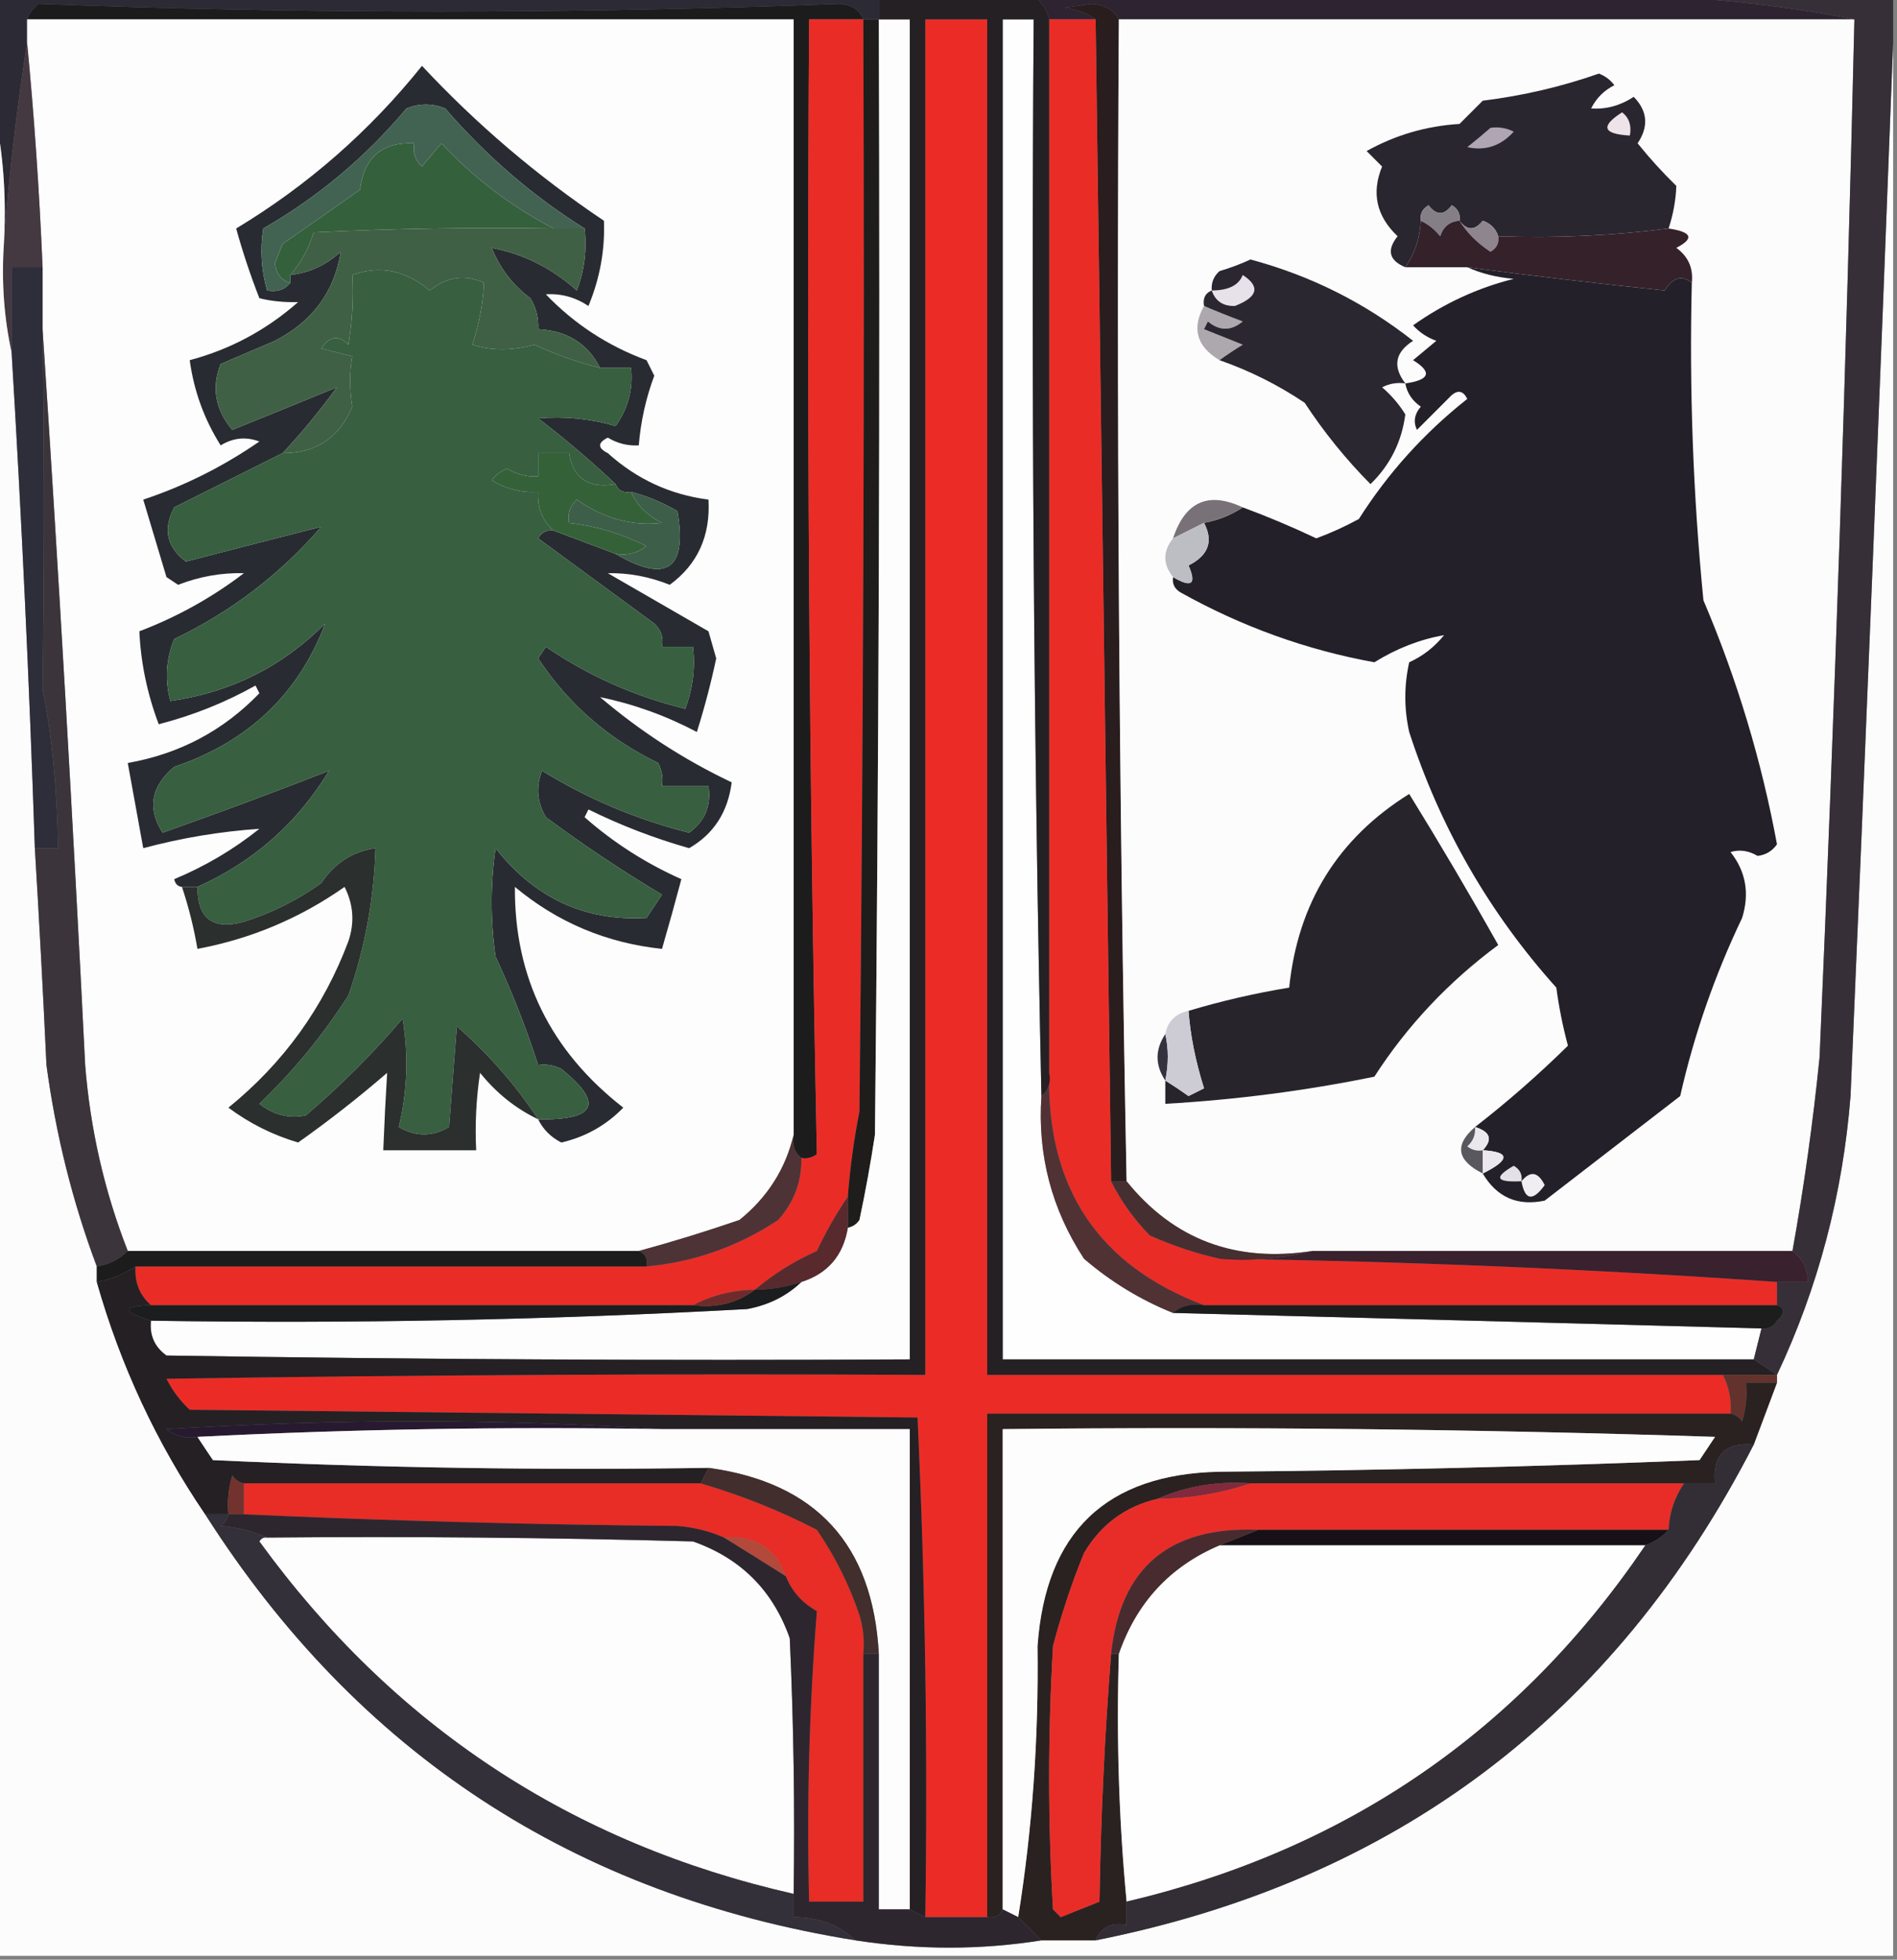<?xml version="1.0" encoding="UTF-8"?>
<!DOCTYPE svg PUBLIC "-//W3C//DTD SVG 1.1//EN" "http://www.w3.org/Graphics/SVG/1.1/DTD/svg11.dtd">
<svg xmlns="http://www.w3.org/2000/svg" version="1.1" width="245px" height="253px" style="shape-rendering:geometricPrecision; text-rendering:geometricPrecision; image-rendering:optimizeQuality; fill-rule:evenodd; clip-rule:evenodd" xmlns:xlink="http://www.w3.org/1999/xlink">
<rect width="100%" height="100%" fill="#808080" stroke="none"/>
<g><path style="opacity:1" fill="#2c2a35" d="M -0.5,-0.5 C 37.5,-0.5 75.5,-0.5 113.5,-0.5C 113.5,0.5 113.5,1.5 113.5,2.5C 112.833,2.5 112.167,2.5 111.5,2.5C 111.03,1.307 110.03,0.64 108.5,0.5C 73.945,1.818 39.445,1.818 5,0.5C 4.283,1.044 3.783,1.711 3.5,2.5C 3.5,3.5 3.5,4.5 3.5,5.5C 2.132,14.246 1.132,22.913 0.5,31.5C 0.821,25.974 0.488,20.64 -0.5,15.5C -0.5,10.167 -0.5,4.833 -0.5,-0.5 Z"/></g>
<g><path style="opacity:1" fill="#2d2331" d="M 133.5,-0.5 C 160.167,-0.5 186.833,-0.5 213.5,-0.5C 222.381,-0.155 231.048,0.845 239.5,2.5C 207.833,2.5 176.167,2.5 144.5,2.5C 143.848,1.275 142.681,0.608 141,0.5C 139.833,0.667 138.667,0.833 137.5,1C 139.058,1.21 140.391,1.71 141.5,2.5C 139.5,2.5 137.5,2.5 135.5,2.5C 135.218,1.222 134.551,0.222 133.5,-0.5 Z"/></g>
<g><path style="opacity:1" fill="#2a1d1e" d="M 144.5,2.5 C 144.18,52.53 144.514,102.53 145.5,152.5C 144.833,152.5 144.167,152.5 143.5,152.5C 142.847,102.36 142.18,52.36 141.5,2.5C 140.391,1.71 139.058,1.21 137.5,1C 138.667,0.833 139.833,0.667 141,0.5C 142.681,0.608 143.848,1.275 144.5,2.5 Z"/></g>
<g><path style="opacity:1" fill="#1d1c1c" d="M 111.5,2.5 C 109.167,2.5 106.833,2.5 104.5,2.5C 104.169,51.405 104.503,100.239 105.5,149C 104.906,149.464 104.239,149.631 103.5,149.5C 102.596,148.791 102.263,147.791 102.5,146.5C 102.5,98.5 102.5,50.5 102.5,2.5C 69.5,2.5 36.5,2.5 3.5,2.5C 3.783,1.711 4.283,1.044 5,0.5C 39.445,1.818 73.945,1.818 108.5,0.5C 110.03,0.64 111.03,1.307 111.5,2.5 Z"/></g>
<g><path style="opacity:1" fill="#fdfdfd" d="M 3.5,2.5 C 36.5,2.5 69.5,2.5 102.5,2.5C 102.5,50.5 102.5,98.5 102.5,146.5C 101.452,150.917 99.119,154.584 95.5,157.5C 91.095,159.011 86.762,160.345 82.5,161.5C 60.5,161.5 38.5,161.5 16.5,161.5C 13.495,153.826 11.662,145.826 11,137.5C 9.411,105.662 7.578,73.995 5.5,42.5C 5.5,39.833 5.5,37.167 5.5,34.5C 5.083,24.665 4.416,14.999 3.5,5.5C 3.5,4.5 3.5,3.5 3.5,2.5 Z"/></g>
<g><path style="opacity:1" fill="#ea2c27" d="M 111.5,2.5 C 111.667,49.501 111.5,96.501 111,143.5C 110.281,147.145 109.781,150.812 109.5,154.5C 108.022,156.645 106.688,158.979 105.5,161.5C 102.527,162.832 99.86,164.499 97.5,166.5C 94.572,166.565 91.905,167.232 89.5,168.5C 66.167,168.5 42.833,168.5 19.5,168.5C 18.032,167.221 17.365,165.554 17.5,163.5C 39.5,163.5 61.5,163.5 83.5,163.5C 89.645,162.931 95.312,160.931 100.5,157.5C 102.552,155.204 103.552,152.537 103.5,149.5C 104.239,149.631 104.906,149.464 105.5,149C 104.503,100.239 104.169,51.405 104.5,2.5C 106.833,2.5 109.167,2.5 111.5,2.5 Z"/></g>
<g><path style="opacity:1" fill="#1e1d1c" d="M 111.5,2.5 C 112.167,2.5 112.833,2.5 113.5,2.5C 113.667,50.501 113.5,98.501 113,146.5C 112.441,150.186 111.774,153.853 111,157.5C 110.617,158.056 110.117,158.389 109.5,158.5C 109.5,157.167 109.5,155.833 109.5,154.5C 109.781,150.812 110.281,147.145 111,143.5C 111.5,96.501 111.667,49.501 111.5,2.5 Z"/></g>
<g><path style="opacity:1" fill="#fdfdfd" d="M 113.5,2.5 C 114.833,2.5 116.167,2.5 117.5,2.5C 117.5,60.167 117.5,117.833 117.5,175.5C 85.498,175.667 53.498,175.5 21.5,175C 19.963,173.89 19.297,172.39 19.5,170.5C 45.195,170.911 70.862,170.411 96.5,169C 99.281,168.478 101.615,167.311 103.5,165.5C 106.908,164.422 108.908,162.089 109.5,158.5C 110.117,158.389 110.617,158.056 111,157.5C 111.774,153.853 112.441,150.186 113,146.5C 113.5,98.501 113.667,50.501 113.5,2.5 Z"/></g>
<g><path style="opacity:1" fill="#eb2c26" d="M 222.5,177.5 C 223.301,179.042 223.634,180.708 223.5,182.5C 191.5,182.5 159.5,182.5 127.5,182.5C 127.5,204.167 127.5,225.833 127.5,247.5C 124.833,247.5 122.167,247.5 119.5,247.5C 119.827,225.925 119.494,204.425 118.5,183C 87.167,182.667 55.833,182.333 24.5,182C 23.257,180.846 22.257,179.512 21.5,178C 54.165,177.5 86.832,177.333 119.5,177.5C 119.5,119.167 119.5,60.833 119.5,2.5C 122.167,2.5 124.833,2.5 127.5,2.5C 127.5,60.833 127.5,119.167 127.5,177.5C 159.167,177.5 190.833,177.5 222.5,177.5 Z"/></g>
<g><path style="opacity:1" fill="#fefefe" d="M 134.5,141.5 C 133.987,149.114 135.82,156.114 140,162.5C 143.473,165.484 147.306,167.817 151.5,169.5C 176.961,170.149 202.294,170.815 227.5,171.5C 227.167,172.833 226.833,174.167 226.5,175.5C 194.167,175.5 161.833,175.5 129.5,175.5C 129.5,117.833 129.5,60.167 129.5,2.5C 130.833,2.5 132.167,2.5 133.5,2.5C 133.172,48.905 133.505,95.239 134.5,141.5 Z"/></g>
<g><path style="opacity:1" fill="#ea2c27" d="M 135.5,2.5 C 137.5,2.5 139.5,2.5 141.5,2.5C 142.18,52.36 142.847,102.36 143.5,152.5C 144.741,155.008 146.407,157.342 148.5,159.5C 151.433,160.805 154.433,161.805 157.5,162.5C 181.684,162.836 205.684,163.836 229.5,165.5C 229.5,166.5 229.5,167.5 229.5,168.5C 204.833,168.5 180.167,168.5 155.5,168.5C 141.845,163.351 135.178,153.351 135.5,138.5C 135.5,93.167 135.5,47.833 135.5,2.5 Z"/></g>
<g><path style="opacity:1" fill="#fcfcfc" d="M 144.5,2.5 C 176.167,2.5 207.833,2.5 239.5,2.5C 238.457,46.931 236.957,91.597 235,136.5C 234.155,144.887 232.989,153.22 231.5,161.5C 210.833,161.5 190.167,161.5 169.5,161.5C 159.589,163.042 151.589,160.042 145.5,152.5C 144.514,102.53 144.18,52.53 144.5,2.5 Z"/></g>
<g><path style="opacity:1" fill="#443940" d="M 3.5,5.5 C 4.416,14.999 5.083,24.665 5.5,34.5C 4.167,34.5 2.833,34.5 1.5,34.5C 1.5,38.167 1.5,41.833 1.5,45.5C 0.514,41.03 0.181,36.363 0.5,31.5C 1.132,22.913 2.132,14.246 3.5,5.5 Z"/></g>
<g><path style="opacity:1" fill="#fdfcfd" d="M 244.5,5.5 C 244.5,87.833 244.5,170.167 244.5,252.5C 162.833,252.5 81.167,252.5 -0.5,252.5C -0.5,173.5 -0.5,94.5 -0.5,15.5C 0.488,20.64 0.821,25.974 0.5,31.5C 0.181,36.363 0.514,41.03 1.5,45.5C 2.789,66.816 3.789,88.15 4.5,109.5C 5.066,118.825 5.566,128.158 6,137.5C 7.218,146.533 9.384,155.2 12.5,163.5C 12.5,164.167 12.5,164.833 12.5,165.5C 15.574,176.311 20.241,186.311 26.5,195.5C 46.165,226.347 74.165,244.68 110.5,250.5C 118.641,251.752 126.641,251.752 134.5,250.5C 136.833,250.5 139.167,250.5 141.5,250.5C 180.186,242.802 208.519,221.469 226.5,186.5C 227.5,183.833 228.5,181.167 229.5,178.5C 229.5,178.167 229.5,177.833 229.5,177.5C 234.823,166.216 237.99,154.216 239,141.5C 240.951,96.011 242.784,50.677 244.5,5.5 Z"/></g>
<g><path style="opacity:1" fill="#2a262f" d="M 215.5,29.5 C 208.223,30.43 200.89,30.764 193.5,30.5C 193.189,29.522 192.522,28.855 191.5,28.5C 190.473,29.791 189.473,29.791 188.5,28.5C 188.631,27.624 188.298,26.957 187.5,26.5C 186.5,27.833 185.5,27.833 184.5,26.5C 183.702,26.957 183.369,27.624 183.5,28.5C 183.396,30.703 182.73,32.703 181.5,34.5C 179.401,33.63 179.068,32.297 180.5,30.5C 177.766,27.904 177.1,24.904 178.5,21.5C 177.833,20.833 177.167,20.167 176.5,19.5C 180.221,17.427 184.221,16.26 188.5,16C 189.5,15 190.5,14 191.5,13C 196.689,12.356 201.689,11.19 206.5,9.5C 207.308,9.808 207.975,10.308 208.5,11C 207.167,11.667 206.167,12.667 205.5,14C 207.432,14.138 209.266,13.638 211,12.5C 212.788,14.333 212.954,16.333 211.5,18.5C 213.05,20.428 214.717,22.261 216.5,24C 216.435,25.829 216.102,27.662 215.5,29.5 Z"/></g>
<g><path style="opacity:1" fill="#b0a6b3" d="M 192.5,16.5 C 193.552,16.351 194.552,16.517 195.5,17C 193.835,18.84 191.835,19.507 189.5,19C 190.571,18.148 191.571,17.315 192.5,16.5 Z"/></g>
<g><path style="opacity:1" fill="#ede3e9" d="M 209.5,14.5 C 210.404,15.209 210.737,16.209 210.5,17.5C 206.995,17.306 206.662,16.306 209.5,14.5 Z"/></g>
<g><path style="opacity:1" fill="#847f87" d="M 188.5,28.5 C 187.25,28.577 186.417,29.244 186,30.5C 185.292,29.619 184.458,28.953 183.5,28.5C 183.369,27.624 183.702,26.957 184.5,26.5C 185.5,27.833 186.5,27.833 187.5,26.5C 188.298,26.957 188.631,27.624 188.5,28.5 Z"/></g>
<g><path style="opacity:1" fill="#8e858e" d="M 188.5,28.5 C 189.473,29.791 190.473,29.791 191.5,28.5C 192.522,28.855 193.189,29.522 193.5,30.5C 193.631,31.376 193.298,32.043 192.5,32.5C 190.8,31.39 189.466,30.057 188.5,28.5 Z"/></g>
<g><path style="opacity:1" fill="#35212a" d="M 183.5,28.5 C 184.458,28.953 185.292,29.619 186,30.5C 186.417,29.244 187.25,28.577 188.5,28.5C 189.466,30.057 190.8,31.39 192.5,32.5C 193.298,32.043 193.631,31.376 193.5,30.5C 200.89,30.764 208.223,30.43 215.5,29.5C 218.524,29.947 218.857,30.78 216.5,32C 218.037,33.11 218.703,34.61 218.5,36.5C 217.213,35.471 216.046,35.805 215,37.5C 206.48,36.623 197.98,35.623 189.5,34.5C 186.833,34.5 184.167,34.5 181.5,34.5C 182.73,32.703 183.396,30.703 183.5,28.5 Z"/></g>
<g><path style="opacity:1" fill="#ada7ae" d="M 155.5,39.5 C 157.042,40.163 158.709,40.83 160.5,41.5C 158.994,42.747 157.494,42.747 156,41.5C 155.833,41.833 155.667,42.167 155.5,42.5C 157.167,43.167 158.833,43.833 160.5,44.5C 159.398,45.176 158.398,45.842 157.5,46.5C 154.551,44.735 153.885,42.402 155.5,39.5 Z"/></g>
<g><path style="opacity:1" fill="#2a2730" d="M 181.5,49.5 C 180.448,49.35 179.448,49.517 178.5,50C 179.687,51.02 180.687,52.186 181.5,53.5C 181.036,57.038 179.536,60.038 177,62.5C 173.807,59.275 170.974,55.775 168.5,52C 165.057,49.688 161.391,47.855 157.5,46.5C 158.398,45.842 159.398,45.176 160.5,44.5C 158.833,43.833 157.167,43.167 155.5,42.5C 155.667,42.167 155.833,41.833 156,41.5C 157.494,42.747 158.994,42.747 160.5,41.5C 158.709,40.83 157.042,40.163 155.5,39.5C 155.328,38.508 155.662,37.842 156.5,37.5C 156.414,36.504 156.748,35.671 157.5,35C 158.872,34.598 160.205,34.098 161.5,33.5C 169.251,35.578 176.251,39.078 182.5,44C 180.17,45.487 179.836,47.321 181.5,49.5 Z"/></g>
<g><path style="opacity:1" fill="#e7e2e9" d="M 156.5,37.5 C 158.661,37.491 159.994,36.824 160.5,35.5C 162.802,36.999 162.469,38.332 159.5,39.5C 157.962,39.547 156.962,38.88 156.5,37.5 Z"/></g>
<g><path style="opacity:1" fill="#292b32" d="M 69.5,144.5 C 77.021,144.625 78.021,142.458 72.5,138C 71.552,137.517 70.552,137.351 69.5,137.5C 67.992,132.799 66.158,128.132 64,123.5C 63.333,118.833 63.333,114.167 64,109.5C 69.079,115.961 75.579,118.961 83.5,118.5C 84.167,117.5 84.833,116.5 85.5,115.5C 80.328,112.415 75.328,109.081 70.5,105.5C 69.359,103.579 69.192,101.579 70,99.5C 75.938,103.145 82.271,105.811 89,107.5C 91.039,106.022 91.872,104.022 91.5,101.5C 89.5,101.5 87.5,101.5 85.5,101.5C 85.65,100.448 85.483,99.448 85,98.5C 78.56,95.389 73.393,90.889 69.5,85C 69.833,84.5 70.167,84 70.5,83.5C 75.992,87.245 81.992,89.911 88.5,91.5C 89.48,88.913 89.813,86.247 89.5,83.5C 88.167,83.5 86.833,83.5 85.5,83.5C 85.719,82.325 85.386,81.325 84.5,80.5C 79.5,76.833 74.5,73.167 69.5,69.5C 69.957,68.703 70.624,68.369 71.5,68.5C 74.167,69.5 76.833,70.5 79.5,71.5C 86.105,75.365 88.772,73.532 87.5,66C 85.593,64.878 83.593,64.045 81.5,63.5C 80.508,63.672 79.842,63.338 79.5,62.5C 76.358,59.531 73.025,56.698 69.5,54C 72.959,53.723 76.293,54.057 79.5,55C 81.113,52.772 81.78,50.272 81.5,47.5C 80.167,47.5 78.833,47.5 77.5,47.5C 75.915,44.361 73.248,42.694 69.5,42.5C 69.579,41.069 69.246,39.736 68.5,38.5C 66.24,36.823 64.573,34.657 63.5,32C 67.567,32.762 71.234,34.595 74.5,37.5C 75.48,34.913 75.813,32.247 75.5,29.5C 68.783,25.291 62.783,20.125 57.5,14C 55.833,13.333 54.167,13.333 52.5,14C 47.211,20.296 41.044,25.462 34,29.5C 33.57,32.192 33.737,34.859 34.5,37.5C 35.791,37.737 36.791,37.404 37.5,36.5C 37.5,36.167 37.5,35.833 37.5,35.5C 39.963,35.219 42.13,34.219 44,32.5C 43.2,37.66 40.367,41.493 35.5,44C 33.167,45 30.833,46 28.5,47C 27.291,50.025 27.791,52.859 30,55.5C 34.594,53.642 39.094,51.809 43.5,50C 41.332,52.998 38.999,55.831 36.5,58.5C 31.855,60.822 27.189,63.156 22.5,65.5C 21.024,68.291 21.524,70.625 24,72.5C 29.937,70.957 35.77,69.457 41.5,68C 36.186,74.144 29.853,78.978 22.5,82.5C 21.438,85.103 21.272,87.769 22,90.5C 29.805,89.387 36.472,86.054 42,80.5C 38.552,89.608 32.052,95.775 22.5,99C 19.503,101.523 19.003,104.357 21,107.5C 28.56,104.827 35.727,102.16 42.5,99.5C 38.4,106.266 32.733,111.266 25.5,114.5C 24.833,114.5 24.167,114.5 23.5,114.5C 22.957,114.44 22.624,114.107 22.5,113.5C 26.487,111.841 30.154,109.674 33.5,107C 28.457,107.341 23.457,108.174 18.5,109.5C 17.833,105.833 17.167,102.167 16.5,98.5C 23.183,97.326 28.849,94.326 33.5,89.5C 33.333,89.167 33.167,88.833 33,88.5C 29.1,90.691 24.933,92.357 20.5,93.5C 19.015,89.572 18.182,85.572 18,81.5C 22.871,79.648 27.371,77.148 31.5,74C 28.628,73.922 25.795,74.422 23,75.5C 22.5,75.167 22,74.833 21.5,74.5C 20.485,71.145 19.485,67.812 18.5,64.5C 23.787,62.747 28.787,60.247 33.5,57C 31.765,56.349 30.098,56.515 28.5,57.5C 26.38,54.143 25.047,50.477 24.5,46.5C 29.734,45.108 34.401,42.608 38.5,39C 36.687,39.046 35.021,38.88 33.5,38.5C 32.346,35.548 31.346,32.548 30.5,29.5C 39.735,23.933 47.735,16.933 54.5,8.5C 61.574,16.075 69.407,22.741 78,28.5C 78.146,32.262 77.48,35.928 76,39.5C 74.266,38.362 72.432,37.862 70.5,38C 74.158,41.817 78.491,44.65 83.5,46.5C 83.833,47.167 84.167,47.833 84.5,48.5C 83.414,51.42 82.748,54.42 82.5,57.5C 81.07,57.579 79.736,57.246 78.5,56.5C 77.167,57.167 77.167,57.833 78.5,58.5C 82.222,61.861 86.555,63.861 91.5,64.5C 91.766,69.188 90.1,72.854 86.5,75.5C 83.869,74.447 81.202,73.947 78.5,74C 82.833,76.5 87.167,79 91.5,81.5C 91.833,82.667 92.167,83.833 92.5,85C 91.822,88.195 90.989,91.362 90,94.5C 86,92.39 81.834,90.89 77.5,90C 82.719,94.438 88.385,98.104 94.5,101C 94.006,104.85 92.173,107.683 89,109.5C 84.507,108.225 80.173,106.558 76,104.5C 75.833,104.833 75.667,105.167 75.5,105.5C 79.239,108.789 83.406,111.456 88,113.5C 87.224,116.423 86.391,119.423 85.5,122.5C 78.335,121.749 72.001,119.082 66.5,114.5C 66.417,126.17 71.084,135.67 80.5,143C 78.287,145.274 75.621,146.774 72.5,147.5C 71.145,146.812 70.145,145.812 69.5,144.5 Z"/></g>
<g><path style="opacity:1" fill="#3f6044" d="M 71.5,29.5 C 72.833,29.5 74.167,29.5 75.5,29.5C 75.813,32.247 75.48,34.913 74.5,37.5C 71.234,34.595 67.567,32.762 63.5,32C 64.573,34.657 66.24,36.823 68.5,38.5C 69.246,39.736 69.579,41.069 69.5,42.5C 73.248,42.694 75.915,44.361 77.5,47.5C 74.588,46.763 71.755,45.763 69,44.5C 66.123,45.295 63.456,45.295 61,44.5C 61.899,41.78 62.399,39.113 62.5,36.5C 60.046,35.397 57.713,35.73 55.5,37.5C 52.392,34.89 49.059,34.223 45.5,35.5C 45.665,38.518 45.498,41.518 45,44.5C 43.703,43.216 42.536,43.383 41.5,45C 42.833,45.333 44.167,45.667 45.5,46C 45.132,48.033 45.132,50.2 45.5,52.5C 43.83,56.504 40.83,58.504 36.5,58.5C 38.999,55.831 41.332,52.998 43.5,50C 39.094,51.809 34.594,53.642 30,55.5C 27.791,52.859 27.291,50.025 28.5,47C 30.833,46 33.167,45 35.5,44C 40.367,41.493 43.2,37.66 44,32.5C 42.13,34.219 39.963,35.219 37.5,35.5C 38.87,33.932 39.87,32.099 40.5,30C 50.828,29.5 61.161,29.334 71.5,29.5 Z"/></g>
<g><path style="opacity:1" fill="#34603c" d="M 71.5,29.5 C 61.161,29.334 50.828,29.5 40.5,30C 39.87,32.099 38.87,33.932 37.5,35.5C 37.5,35.833 37.5,36.167 37.5,36.5C 36.351,36.209 35.684,35.376 35.5,34C 35.833,33.167 36.167,32.333 36.5,31.5C 39.833,29.167 43.167,26.833 46.5,24.5C 47.025,20.304 49.359,18.304 53.5,18.5C 53.281,19.675 53.614,20.675 54.5,21.5C 55.333,20.5 56.167,19.5 57,18.5C 61.252,23.031 66.086,26.698 71.5,29.5 Z"/></g>
<g><path style="opacity:1" fill="#436352" d="M 75.5,29.5 C 74.167,29.5 72.833,29.5 71.5,29.5C 66.086,26.698 61.252,23.031 57,18.5C 56.167,19.5 55.333,20.5 54.5,21.5C 53.614,20.675 53.281,19.675 53.5,18.5C 49.359,18.304 47.025,20.304 46.5,24.5C 43.167,26.833 39.833,29.167 36.5,31.5C 36.167,32.333 35.833,33.167 35.5,34C 35.684,35.376 36.351,36.209 37.5,36.5C 36.791,37.404 35.791,37.737 34.5,37.5C 33.737,34.859 33.57,32.192 34,29.5C 41.044,25.462 47.211,20.296 52.5,14C 54.167,13.333 55.833,13.333 57.5,14C 62.783,20.125 68.783,25.291 75.5,29.5 Z"/></g>
<g><path style="opacity:1" fill="#242029" d="M 189.5,34.5 C 197.98,35.623 206.48,36.623 215,37.5C 216.046,35.805 217.213,35.471 218.5,36.5C 218.163,50.204 218.663,63.871 220,77.5C 224.333,87.671 227.5,98.171 229.5,109C 228.892,109.87 228.059,110.37 227,110.5C 225.838,109.813 224.672,109.647 223.5,110C 225.478,112.497 225.978,115.331 225,118.5C 221.458,125.906 218.791,133.573 217,141.5C 211.167,146 205.333,150.5 199.5,155C 195.984,155.741 193.317,154.575 191.5,151.5C 195.06,149.717 195.06,148.717 191.5,148.5C 192.815,147.105 192.481,146.105 190.5,145.5C 194.715,142.229 198.715,138.729 202.5,135C 201.839,132.536 201.339,130.036 201,127.5C 192.346,117.863 186.013,106.863 182,94.5C 181.333,91.5 181.333,88.5 182,85.5C 183.771,84.696 185.271,83.529 186.5,82C 183.388,82.543 180.388,83.71 177.5,85.5C 168.753,83.915 160.42,80.915 152.5,76.5C 151.702,76.043 151.369,75.376 151.5,74.5C 153.9,75.927 154.567,75.427 153.5,73C 156.074,71.711 156.741,69.878 155.5,67.5C 157.322,67.169 158.989,66.502 160.5,65.5C 163.703,66.683 166.87,68.016 170,69.5C 171.893,68.804 173.726,67.97 175.5,67C 179.27,61.061 183.937,55.894 189.5,51.5C 188.998,50.479 188.332,50.312 187.5,51C 186,52.5 184.5,54 183,55.5C 182.508,54.451 182.674,53.451 183.5,52.5C 182.388,51.735 181.721,50.735 181.5,49.5C 184.674,49.048 185.007,48.048 182.5,46.5C 183.5,45.667 184.5,44.833 185.5,44C 184.328,43.581 183.328,42.915 182.5,42C 186.499,39.166 190.832,37.166 195.5,36C 193.292,35.809 191.292,35.309 189.5,34.5 Z"/></g>
<g><path style="opacity:1" fill="#2e2e3b" d="M 5.5,34.5 C 5.5,37.167 5.5,39.833 5.5,42.5C 5.727,58.143 5.727,73.643 5.5,89C 6.709,94.85 7.376,101.684 7.5,109.5C 6.5,109.5 5.5,109.5 4.5,109.5C 3.789,88.15 2.789,66.816 1.5,45.5C 1.5,41.833 1.5,38.167 1.5,34.5C 2.833,34.5 4.167,34.5 5.5,34.5 Z"/></g>
<g><path style="opacity:1" fill="#356138" d="M 79.5,62.5 C 79.842,63.338 80.508,63.672 81.5,63.5C 82.292,65.257 83.625,66.591 85.5,67.5C 81.661,67.954 77.994,66.954 74.5,64.5C 73.614,65.325 73.281,66.325 73.5,67.5C 76.992,67.909 80.325,68.909 83.5,70.5C 82.311,71.429 80.978,71.762 79.5,71.5C 76.833,70.5 74.167,69.5 71.5,68.5C 70.032,67.221 69.365,65.554 69.5,63.5C 67.345,63.628 65.345,63.128 63.5,62C 64.025,61.308 64.692,60.808 65.5,60.5C 66.736,61.246 68.07,61.579 69.5,61.5C 69.5,60.5 69.5,59.5 69.5,58.5C 70.833,58.5 72.167,58.5 73.5,58.5C 74.031,61.779 76.031,63.113 79.5,62.5 Z"/></g>
<g><path style="opacity:1" fill="#787278" d="M 160.5,65.5 C 158.989,66.502 157.322,67.169 155.5,67.5C 154.167,68.167 152.833,68.833 151.5,69.5C 153.067,64.751 156.067,63.417 160.5,65.5 Z"/></g>
<g><path style="opacity:1" fill="#bcbec4" d="M 155.5,67.5 C 156.741,69.878 156.074,71.711 153.5,73C 154.567,75.427 153.9,75.927 151.5,74.5C 150.167,72.833 150.167,71.167 151.5,69.5C 152.833,68.833 154.167,68.167 155.5,67.5 Z"/></g>
<g><path style="opacity:1" fill="#3d5e49" d="M 81.5,63.5 C 83.593,64.045 85.593,64.878 87.5,66C 88.772,73.532 86.105,75.365 79.5,71.5C 80.978,71.762 82.311,71.429 83.5,70.5C 80.325,68.909 76.992,67.909 73.5,67.5C 73.281,66.325 73.614,65.325 74.5,64.5C 77.994,66.954 81.661,67.954 85.5,67.5C 83.625,66.591 82.292,65.257 81.5,63.5 Z"/></g>
<g><path style="opacity:1" fill="#375f40" d="M 77.5,47.5 C 78.833,47.5 80.167,47.5 81.5,47.5C 81.78,50.272 81.113,52.772 79.5,55C 76.293,54.057 72.959,53.723 69.5,54C 73.025,56.698 76.358,59.531 79.5,62.5C 76.031,63.113 74.031,61.779 73.5,58.5C 72.167,58.5 70.833,58.5 69.5,58.5C 69.5,59.5 69.5,60.5 69.5,61.5C 68.07,61.579 66.736,61.246 65.5,60.5C 64.692,60.808 64.025,61.308 63.5,62C 65.345,63.128 67.345,63.628 69.5,63.5C 69.365,65.554 70.032,67.221 71.5,68.5C 70.624,68.369 69.957,68.703 69.5,69.5C 74.5,73.167 79.5,76.833 84.5,80.5C 85.386,81.325 85.719,82.325 85.5,83.5C 86.833,83.5 88.167,83.5 89.5,83.5C 89.813,86.247 89.48,88.913 88.5,91.5C 81.992,89.911 75.992,87.245 70.5,83.5C 70.167,84 69.833,84.5 69.5,85C 73.393,90.889 78.56,95.389 85,98.5C 85.483,99.448 85.65,100.448 85.5,101.5C 87.5,101.5 89.5,101.5 91.5,101.5C 91.872,104.022 91.039,106.022 89,107.5C 82.271,105.811 75.938,103.145 70,99.5C 69.192,101.579 69.359,103.579 70.5,105.5C 75.328,109.081 80.328,112.415 85.5,115.5C 84.833,116.5 84.167,117.5 83.5,118.5C 75.579,118.961 69.079,115.961 64,109.5C 63.333,114.167 63.333,118.833 64,123.5C 66.158,128.132 67.992,132.799 69.5,137.5C 70.552,137.351 71.552,137.517 72.5,138C 78.021,142.458 77.021,144.625 69.5,144.5C 66.65,140.136 63.15,136.136 59,132.5C 58.667,136.833 58.333,141.167 58,145.5C 55.861,146.769 53.695,146.769 51.5,145.5C 52.61,140.889 52.777,136.222 52,131.5C 48.167,136 44,140.167 39.5,144C 37.316,144.442 35.316,143.942 33.5,142.5C 37.9,138.27 41.733,133.603 45,128.5C 47.141,122.35 48.307,116.017 48.5,109.5C 45.561,109.918 43.228,111.418 41.5,114C 38.44,116.196 35.107,117.863 31.5,119C 27.496,120.105 25.496,118.605 25.5,114.5C 32.733,111.266 38.4,106.266 42.5,99.5C 35.727,102.16 28.56,104.827 21,107.5C 19.003,104.357 19.503,101.523 22.5,99C 32.052,95.775 38.552,89.608 42,80.5C 36.472,86.054 29.805,89.387 22,90.5C 21.272,87.769 21.438,85.103 22.5,82.5C 29.853,78.978 36.186,74.144 41.5,68C 35.77,69.457 29.937,70.957 24,72.5C 21.524,70.625 21.024,68.291 22.5,65.5C 27.189,63.156 31.855,60.822 36.5,58.5C 40.83,58.504 43.83,56.504 45.5,52.5C 45.132,50.2 45.132,48.033 45.5,46C 44.167,45.667 42.833,45.333 41.5,45C 42.536,43.383 43.703,43.216 45,44.5C 45.498,41.518 45.665,38.518 45.5,35.5C 49.059,34.223 52.392,34.89 55.5,37.5C 57.713,35.73 60.046,35.397 62.5,36.5C 62.399,39.113 61.899,41.78 61,44.5C 63.456,45.295 66.123,45.295 69,44.5C 71.755,45.763 74.588,46.763 77.5,47.5 Z"/></g>
<g><path style="opacity:1" fill="#362f38" d="M 213.5,-0.5 C 223.833,-0.5 234.167,-0.5 244.5,-0.5C 244.5,1.5 244.5,3.5 244.5,5.5C 242.784,50.677 240.951,96.011 239,141.5C 237.99,154.216 234.823,166.216 229.5,177.5C 228.5,176.833 227.5,176.167 226.5,175.5C 226.833,174.167 227.167,172.833 227.5,171.5C 228.376,171.631 229.043,171.298 229.5,170.5C 230.55,169.571 230.55,168.905 229.5,168.5C 229.5,167.5 229.5,166.5 229.5,165.5C 230.833,165.5 232.167,165.5 233.5,165.5C 233.473,163.801 232.806,162.467 231.5,161.5C 232.989,153.22 234.155,144.887 235,136.5C 236.957,91.597 238.457,46.931 239.5,2.5C 231.048,0.845 222.381,-0.155 213.5,-0.5 Z"/></g>
<g><path style="opacity:1" fill="#3b353b" d="M 5.5,42.5 C 7.578,73.995 9.411,105.662 11,137.5C 11.662,145.826 13.495,153.826 16.5,161.5C 15.395,162.6 14.062,163.267 12.5,163.5C 9.384,155.2 7.218,146.533 6,137.5C 5.566,128.158 5.066,118.825 4.5,109.5C 5.5,109.5 6.5,109.5 7.5,109.5C 7.376,101.684 6.709,94.85 5.5,89C 5.727,73.643 5.727,58.143 5.5,42.5 Z"/></g>
<g><path style="opacity:1" fill="#28242c" d="M 150.5,139.5 C 151.524,140.138 152.524,140.805 153.5,141.5C 154.167,141.167 154.833,140.833 155.5,140.5C 154.396,136.982 153.729,133.649 153.5,130.5C 157.761,129.224 162.094,128.224 166.5,127.5C 167.625,116.569 172.792,108.236 182,102.5C 185.947,108.889 189.781,115.389 193.5,122C 187.068,126.762 181.734,132.428 177.5,139C 168.581,140.82 159.581,141.987 150.5,142.5C 150.5,141.5 150.5,140.5 150.5,139.5 Z"/></g>
<g><path style="opacity:1" fill="#2b2f2e" d="M 69.5,144.5 C 66.606,143.118 64.106,141.118 62,138.5C 61.502,141.817 61.335,145.15 61.5,148.5C 57.5,148.5 53.5,148.5 49.5,148.5C 49.632,145.111 49.799,141.777 50,138.5C 46.31,141.691 42.477,144.691 38.5,147.5C 35.221,146.527 32.221,145.027 29.5,143C 36.633,137.208 41.8,130.041 45,121.5C 45.814,119.098 45.647,116.765 44.5,114.5C 38.761,118.535 32.428,121.202 25.5,122.5C 25.037,119.779 24.37,117.112 23.5,114.5C 24.167,114.5 24.833,114.5 25.5,114.5C 25.496,118.605 27.496,120.105 31.5,119C 35.107,117.863 38.44,116.196 41.5,114C 43.228,111.418 45.561,109.918 48.5,109.5C 48.307,116.017 47.141,122.35 45,128.5C 41.733,133.603 37.9,138.27 33.5,142.5C 35.316,143.942 37.316,144.442 39.5,144C 44,140.167 48.167,136 52,131.5C 52.777,136.222 52.61,140.889 51.5,145.5C 53.695,146.769 55.861,146.769 58,145.5C 58.333,141.167 58.667,136.833 59,132.5C 63.15,136.136 66.65,140.136 69.5,144.5 Z"/></g>
<g><path style="opacity:1" fill="#34323d" d="M 150.5,133.5 C 150.93,135.38 150.93,137.38 150.5,139.5C 149.167,137.5 149.167,135.5 150.5,133.5 Z"/></g>
<g><path style="opacity:1" fill="#cdcbd4" d="M 153.5,130.5 C 153.729,133.649 154.396,136.982 155.5,140.5C 154.833,140.833 154.167,141.167 153.5,141.5C 152.524,140.805 151.524,140.138 150.5,139.5C 150.93,137.38 150.93,135.38 150.5,133.5C 150.81,131.856 151.81,130.856 153.5,130.5 Z"/></g>
<g><path style="opacity:1" fill="#eae8ed" d="M 190.5,145.5 C 192.481,146.105 192.815,147.105 191.5,148.5C 190.761,148.631 190.094,148.464 189.5,148C 190.252,147.329 190.586,146.496 190.5,145.5 Z"/></g>
<g><path style="opacity:1" fill="#58585e" d="M 190.5,145.5 C 190.586,146.496 190.252,147.329 189.5,148C 190.094,148.464 190.761,148.631 191.5,148.5C 191.5,149.5 191.5,150.5 191.5,151.5C 188.145,149.815 187.811,147.815 190.5,145.5 Z"/></g>
<g><path style="opacity:1" fill="#eae8ee" d="M 191.5,148.5 C 195.06,148.717 195.06,149.717 191.5,151.5C 191.5,150.5 191.5,149.5 191.5,148.5 Z"/></g>
<g><path style="opacity:1" fill="#e4e0e8" d="M 196.5,152.5 C 193.203,152.671 192.869,152.005 195.5,150.5C 196.298,150.957 196.631,151.624 196.5,152.5 Z"/></g>
<g><path style="opacity:1" fill="#f1eef3" d="M 196.5,152.5 C 197.648,151.105 198.648,151.272 199.5,153C 197.947,155.14 196.947,154.973 196.5,152.5 Z"/></g>
<g><path style="opacity:1" fill="#4d3336" d="M 102.5,146.5 C 102.263,147.791 102.596,148.791 103.5,149.5C 103.552,152.537 102.552,155.204 100.5,157.5C 95.312,160.931 89.645,162.931 83.5,163.5C 83.672,162.508 83.338,161.842 82.5,161.5C 86.762,160.345 91.095,159.011 95.5,157.5C 99.119,154.584 101.452,150.917 102.5,146.5 Z"/></g>
<g><path style="opacity:1" fill="#462f31" d="M 143.5,152.5 C 144.167,152.5 144.833,152.5 145.5,152.5C 151.589,160.042 159.589,163.042 169.5,161.5C 165.702,162.483 161.702,162.817 157.5,162.5C 154.433,161.805 151.433,160.805 148.5,159.5C 146.407,157.342 144.741,155.008 143.5,152.5 Z"/></g>
<g><path style="opacity:1" fill="#1c1c1c" d="M 16.5,161.5 C 38.5,161.5 60.5,161.5 82.5,161.5C 83.338,161.842 83.672,162.508 83.5,163.5C 61.5,163.5 39.5,163.5 17.5,163.5C 15.989,164.502 14.322,165.169 12.5,165.5C 12.5,164.833 12.5,164.167 12.5,163.5C 14.062,163.267 15.395,162.6 16.5,161.5 Z"/></g>
<g><path style="opacity:1" fill="#39212e" d="M 169.5,161.5 C 190.167,161.5 210.833,161.5 231.5,161.5C 232.806,162.467 233.473,163.801 233.5,165.5C 232.167,165.5 230.833,165.5 229.5,165.5C 205.684,163.836 181.684,162.836 157.5,162.5C 161.702,162.817 165.702,162.483 169.5,161.5 Z"/></g>
<g><path style="opacity:1" fill="#582a2d" d="M 109.5,154.5 C 109.5,155.833 109.5,157.167 109.5,158.5C 108.908,162.089 106.908,164.422 103.5,165.5C 101.565,166.15 99.565,166.483 97.5,166.5C 99.86,164.499 102.527,162.832 105.5,161.5C 106.688,158.979 108.022,156.645 109.5,154.5 Z"/></g>
<g><path style="opacity:1" fill="#503235" d="M 135.5,138.5 C 135.178,153.351 141.845,163.351 155.5,168.5C 153.901,168.232 152.568,168.566 151.5,169.5C 147.306,167.817 143.473,165.484 140,162.5C 135.82,156.114 133.987,149.114 134.5,141.5C 135.404,140.791 135.737,139.791 135.5,138.5 Z"/></g>
<g><path style="opacity:1" fill="#1d1d1d" d="M 151.5,169.5 C 152.568,168.566 153.901,168.232 155.5,168.5C 180.167,168.5 204.833,168.5 229.5,168.5C 230.55,168.905 230.55,169.571 229.5,170.5C 229.043,171.298 228.376,171.631 227.5,171.5C 202.294,170.815 176.961,170.149 151.5,169.5 Z"/></g>
<g><path style="opacity:1" fill="#252024" d="M 113.5,-0.5 C 120.167,-0.5 126.833,-0.5 133.5,-0.5C 134.551,0.222 135.218,1.222 135.5,2.5C 135.5,47.833 135.5,93.167 135.5,138.5C 135.737,139.791 135.404,140.791 134.5,141.5C 133.505,95.239 133.172,48.905 133.5,2.5C 132.167,2.5 130.833,2.5 129.5,2.5C 129.5,60.167 129.5,117.833 129.5,175.5C 161.833,175.5 194.167,175.5 226.5,175.5C 227.5,176.167 228.5,176.833 229.5,177.5C 227.167,177.5 224.833,177.5 222.5,177.5C 190.833,177.5 159.167,177.5 127.5,177.5C 127.5,119.167 127.5,60.833 127.5,2.5C 124.833,2.5 122.167,2.5 119.5,2.5C 119.5,60.833 119.5,119.167 119.5,177.5C 86.832,177.333 54.165,177.5 21.5,178C 22.257,179.512 23.257,180.846 24.5,182C 55.833,182.333 87.167,182.667 118.5,183C 119.494,204.425 119.827,225.925 119.5,247.5C 118.833,247.167 118.167,246.833 117.5,246.5C 117.5,225.833 117.5,205.167 117.5,184.5C 106.833,184.5 96.167,184.5 85.5,184.5C 64.33,183.172 42.996,183.172 21.5,184.5C 22.689,185.429 24.022,185.762 25.5,185.5C 26.141,186.482 26.808,187.482 27.5,188.5C 48.823,189.5 70.156,189.833 91.5,189.5C 91.167,190.167 90.833,190.833 90.5,191.5C 70.833,191.5 51.167,191.5 31.5,191.5C 30.883,191.389 30.383,191.056 30,190.5C 29.506,192.134 29.34,193.801 29.5,195.5C 28.5,195.5 27.5,195.5 26.5,195.5C 20.241,186.311 15.574,176.311 12.5,165.5C 14.322,165.169 15.989,164.502 17.5,163.5C 17.365,165.554 18.032,167.221 19.5,168.5C 15.714,168.638 15.714,169.305 19.5,170.5C 19.297,172.39 19.963,173.89 21.5,175C 53.498,175.5 85.498,175.667 117.5,175.5C 117.5,117.833 117.5,60.167 117.5,2.5C 116.167,2.5 114.833,2.5 113.5,2.5C 113.5,1.5 113.5,0.5 113.5,-0.5 Z"/></g>
<g><path style="opacity:1" fill="#1c1d1e" d="M 103.5,165.5 C 101.615,167.311 99.281,168.478 96.5,169C 70.862,170.411 45.195,170.911 19.5,170.5C 15.714,169.305 15.714,168.638 19.5,168.5C 42.833,168.5 66.167,168.5 89.5,168.5C 92.553,168.889 95.22,168.223 97.5,166.5C 99.565,166.483 101.565,166.15 103.5,165.5 Z"/></g>
<g><path style="opacity:1" fill="#6d2c2b" d="M 97.5,166.5 C 95.22,168.223 92.553,168.889 89.5,168.5C 91.905,167.232 94.572,166.565 97.5,166.5 Z"/></g>
<g><path style="opacity:1" fill="#64322c" d="M 222.5,177.5 C 224.833,177.5 227.167,177.5 229.5,177.5C 229.5,177.833 229.5,178.167 229.5,178.5C 228.167,178.5 226.833,178.5 225.5,178.5C 225.66,180.199 225.494,181.866 225,183.5C 224.617,182.944 224.117,182.611 223.5,182.5C 223.634,180.708 223.301,179.042 222.5,177.5 Z"/></g>
<g><path style="opacity:1" fill="#2a2221" d="M 229.5,178.5 C 228.5,181.167 227.5,183.833 226.5,186.5C 222.828,186.183 221.162,187.849 221.5,191.5C 220.167,191.5 218.833,191.5 217.5,191.5C 198.833,191.5 180.167,191.5 161.5,191.5C 157.21,191.198 153.21,191.864 149.5,193.5C 145.363,194.464 142.196,196.798 140,200.5C 138.42,204.378 137.086,208.378 136,212.5C 135.333,223.833 135.333,235.167 136,246.5C 136.333,246.833 136.667,247.167 137,247.5C 138.667,246.833 140.333,246.167 142,245.5C 142.17,234.659 142.67,223.992 143.5,213.5C 143.833,213.5 144.167,213.5 144.5,213.5C 144.172,224.346 144.506,235.013 145.5,245.5C 145.5,246.5 145.5,247.5 145.5,248.5C 143.517,248.157 142.183,248.824 141.5,250.5C 139.167,250.5 136.833,250.5 134.5,250.5C 133.5,249.5 132.5,248.5 131.5,247.5C 133.316,236.21 134.15,224.543 134,212.5C 135.04,197.792 142.873,190.292 157.5,190C 178.175,189.833 198.841,189.333 219.5,188.5C 220.167,187.5 220.833,186.5 221.5,185.5C 190.841,184.5 160.174,184.167 129.5,184.5C 129.5,205.167 129.5,225.833 129.5,246.5C 129.158,247.338 128.492,247.672 127.5,247.5C 127.5,225.833 127.5,204.167 127.5,182.5C 159.5,182.5 191.5,182.5 223.5,182.5C 224.117,182.611 224.617,182.944 225,183.5C 225.494,181.866 225.66,180.199 225.5,178.5C 226.833,178.5 228.167,178.5 229.5,178.5 Z"/></g>
<g><path style="opacity:1" fill="#271a30" d="M 85.5,184.5 C 65.326,184.17 45.326,184.503 25.5,185.5C 24.022,185.762 22.689,185.429 21.5,184.5C 42.996,183.172 64.33,183.172 85.5,184.5 Z"/></g>
<g><path style="opacity:1" fill="#fefdfd" d="M 85.5,184.5 C 96.167,184.5 106.833,184.5 117.5,184.5C 117.5,205.167 117.5,225.833 117.5,246.5C 116.167,246.5 114.833,246.5 113.5,246.5C 113.5,235.5 113.5,224.5 113.5,213.5C 112.729,199.398 105.396,191.398 91.5,189.5C 70.156,189.833 48.823,189.5 27.5,188.5C 26.808,187.482 26.141,186.482 25.5,185.5C 45.326,184.503 65.326,184.17 85.5,184.5 Z"/></g>
<g><path style="opacity:1" fill="#fefdfd" d="M 131.5,247.5 C 130.833,247.167 130.167,246.833 129.5,246.5C 129.5,225.833 129.5,205.167 129.5,184.5C 160.174,184.167 190.841,184.5 221.5,185.5C 220.833,186.5 220.167,187.5 219.5,188.5C 198.841,189.333 178.175,189.833 157.5,190C 142.873,190.292 135.04,197.792 134,212.5C 134.15,224.543 133.316,236.21 131.5,247.5 Z"/></g>
<g><path style="opacity:1" fill="#e82c26" d="M 31.5,191.5 C 51.167,191.5 70.833,191.5 90.5,191.5C 95.797,193.059 100.797,195.059 105.5,197.5C 107.819,200.869 109.652,204.535 111,208.5C 111.494,210.134 111.66,211.801 111.5,213.5C 111.5,224.167 111.5,234.833 111.5,245.5C 109.167,245.5 106.833,245.5 104.5,245.5C 104.178,232.92 104.511,220.42 105.5,208C 103.593,206.931 102.259,205.431 101.5,203.5C 100.155,199.837 97.489,198.17 93.5,198.5C 91.708,197.691 89.708,197.191 87.5,197C 68.662,196.832 49.995,196.332 31.5,195.5C 31.5,194.167 31.5,192.833 31.5,191.5 Z"/></g>
<g><path style="opacity:1" fill="#812a3c" d="M 161.5,191.5 C 157.733,192.795 153.733,193.461 149.5,193.5C 153.21,191.864 157.21,191.198 161.5,191.5 Z"/></g>
<g><path style="opacity:1" fill="#e82d28" d="M 161.5,191.5 C 180.167,191.5 198.833,191.5 217.5,191.5C 216.27,193.297 215.604,195.297 215.5,197.5C 197.833,197.5 180.167,197.5 162.5,197.5C 151.028,197.033 144.695,202.367 143.5,213.5C 142.67,223.992 142.17,234.659 142,245.5C 140.333,246.167 138.667,246.833 137,247.5C 136.667,247.167 136.333,246.833 136,246.5C 135.333,235.167 135.333,223.833 136,212.5C 137.086,208.378 138.42,204.378 140,200.5C 142.196,196.798 145.363,194.464 149.5,193.5C 153.733,193.461 157.733,192.795 161.5,191.5 Z"/></g>
<g><path style="opacity:1" fill="#73322d" d="M 31.5,191.5 C 31.5,192.833 31.5,194.167 31.5,195.5C 30.833,195.5 30.167,195.5 29.5,195.5C 29.34,193.801 29.506,192.134 30,190.5C 30.383,191.056 30.883,191.389 31.5,191.5 Z"/></g>
<g><path style="opacity:1" fill="#fdfdfd" d="M 34.5,198.5 C 52.836,198.333 71.17,198.5 89.5,199C 95.667,201.167 99.833,205.333 102,211.5C 102.5,222.495 102.667,233.495 102.5,244.5C 73.823,237.997 50.823,222.831 33.5,199C 33.728,198.601 34.062,198.435 34.5,198.5 Z"/></g>
<g><path style="opacity:1" fill="#b3493a" d="M 93.5,198.5 C 97.489,198.17 100.155,199.837 101.5,203.5C 98.808,201.794 96.141,200.128 93.5,198.5 Z"/></g>
<g><path style="opacity:1" fill="#171117" d="M 162.5,197.5 C 180.167,197.5 197.833,197.5 215.5,197.5C 214.71,198.401 213.71,199.068 212.5,199.5C 194.167,199.5 175.833,199.5 157.5,199.5C 159.167,198.833 160.833,198.167 162.5,197.5 Z"/></g>
<g><path style="opacity:1" fill="#fefefe" d="M 157.5,199.5 C 175.833,199.5 194.167,199.5 212.5,199.5C 196.258,223.473 173.925,238.806 145.5,245.5C 144.506,235.013 144.172,224.346 144.5,213.5C 146.803,206.866 151.137,202.2 157.5,199.5 Z"/></g>
<g><path style="opacity:1" fill="#412e2d" d="M 91.5,189.5 C 105.396,191.398 112.729,199.398 113.5,213.5C 112.833,213.5 112.167,213.5 111.5,213.5C 111.66,211.801 111.494,210.134 111,208.5C 109.652,204.535 107.819,200.869 105.5,197.5C 100.797,195.059 95.797,193.059 90.5,191.5C 90.833,190.833 91.167,190.167 91.5,189.5 Z"/></g>
<g><path style="opacity:1" fill="#472b2f" d="M 162.5,197.5 C 160.833,198.167 159.167,198.833 157.5,199.5C 151.137,202.2 146.803,206.866 144.5,213.5C 144.167,213.5 143.833,213.5 143.5,213.5C 144.695,202.367 151.028,197.033 162.5,197.5 Z"/></g>
<g><path style="opacity:1" fill="#343039" d="M 26.5,195.5 C 27.5,195.5 28.5,195.5 29.5,195.5C 29.389,196.117 29.056,196.617 28.5,197C 30.708,197.191 32.708,197.691 34.5,198.5C 34.062,198.435 33.728,198.601 33.5,199C 50.823,222.831 73.823,237.997 102.5,244.5C 102.5,245.5 102.5,246.5 102.5,247.5C 105.736,247.518 108.403,248.518 110.5,250.5C 74.165,244.68 46.165,226.347 26.5,195.5 Z"/></g>
<g><path style="opacity:1" fill="#332e35" d="M 226.5,186.5 C 208.519,221.469 180.186,242.802 141.5,250.5C 142.183,248.824 143.517,248.157 145.5,248.5C 145.5,247.5 145.5,246.5 145.5,245.5C 173.925,238.806 196.258,223.473 212.5,199.5C 213.71,199.068 214.71,198.401 215.5,197.5C 215.604,195.297 216.27,193.297 217.5,191.5C 218.833,191.5 220.167,191.5 221.5,191.5C 221.162,187.849 222.828,186.183 226.5,186.5 Z"/></g>
<g><path style="opacity:1" fill="#2d262e" d="M 29.5,195.5 C 30.167,195.5 30.833,195.5 31.5,195.5C 49.995,196.332 68.662,196.832 87.5,197C 89.708,197.191 91.708,197.691 93.5,198.5C 96.141,200.128 98.808,201.794 101.5,203.5C 102.259,205.431 103.593,206.931 105.5,208C 104.511,220.42 104.178,232.92 104.5,245.5C 106.833,245.5 109.167,245.5 111.5,245.5C 111.5,234.833 111.5,224.167 111.5,213.5C 112.167,213.5 112.833,213.5 113.5,213.5C 113.5,224.5 113.5,235.5 113.5,246.5C 114.833,246.5 116.167,246.5 117.5,246.5C 118.167,246.833 118.833,247.167 119.5,247.5C 122.167,247.5 124.833,247.5 127.5,247.5C 128.492,247.672 129.158,247.338 129.5,246.5C 130.167,246.833 130.833,247.167 131.5,247.5C 132.5,248.5 133.5,249.5 134.5,250.5C 126.641,251.752 118.641,251.752 110.5,250.5C 108.403,248.518 105.736,247.518 102.5,247.5C 102.5,246.5 102.5,245.5 102.5,244.5C 102.667,233.495 102.5,222.495 102,211.5C 99.833,205.333 95.667,201.167 89.5,199C 71.17,198.5 52.836,198.333 34.5,198.5C 32.708,197.691 30.708,197.191 28.5,197C 29.056,196.617 29.389,196.117 29.5,195.5 Z"/></g>
</svg>
